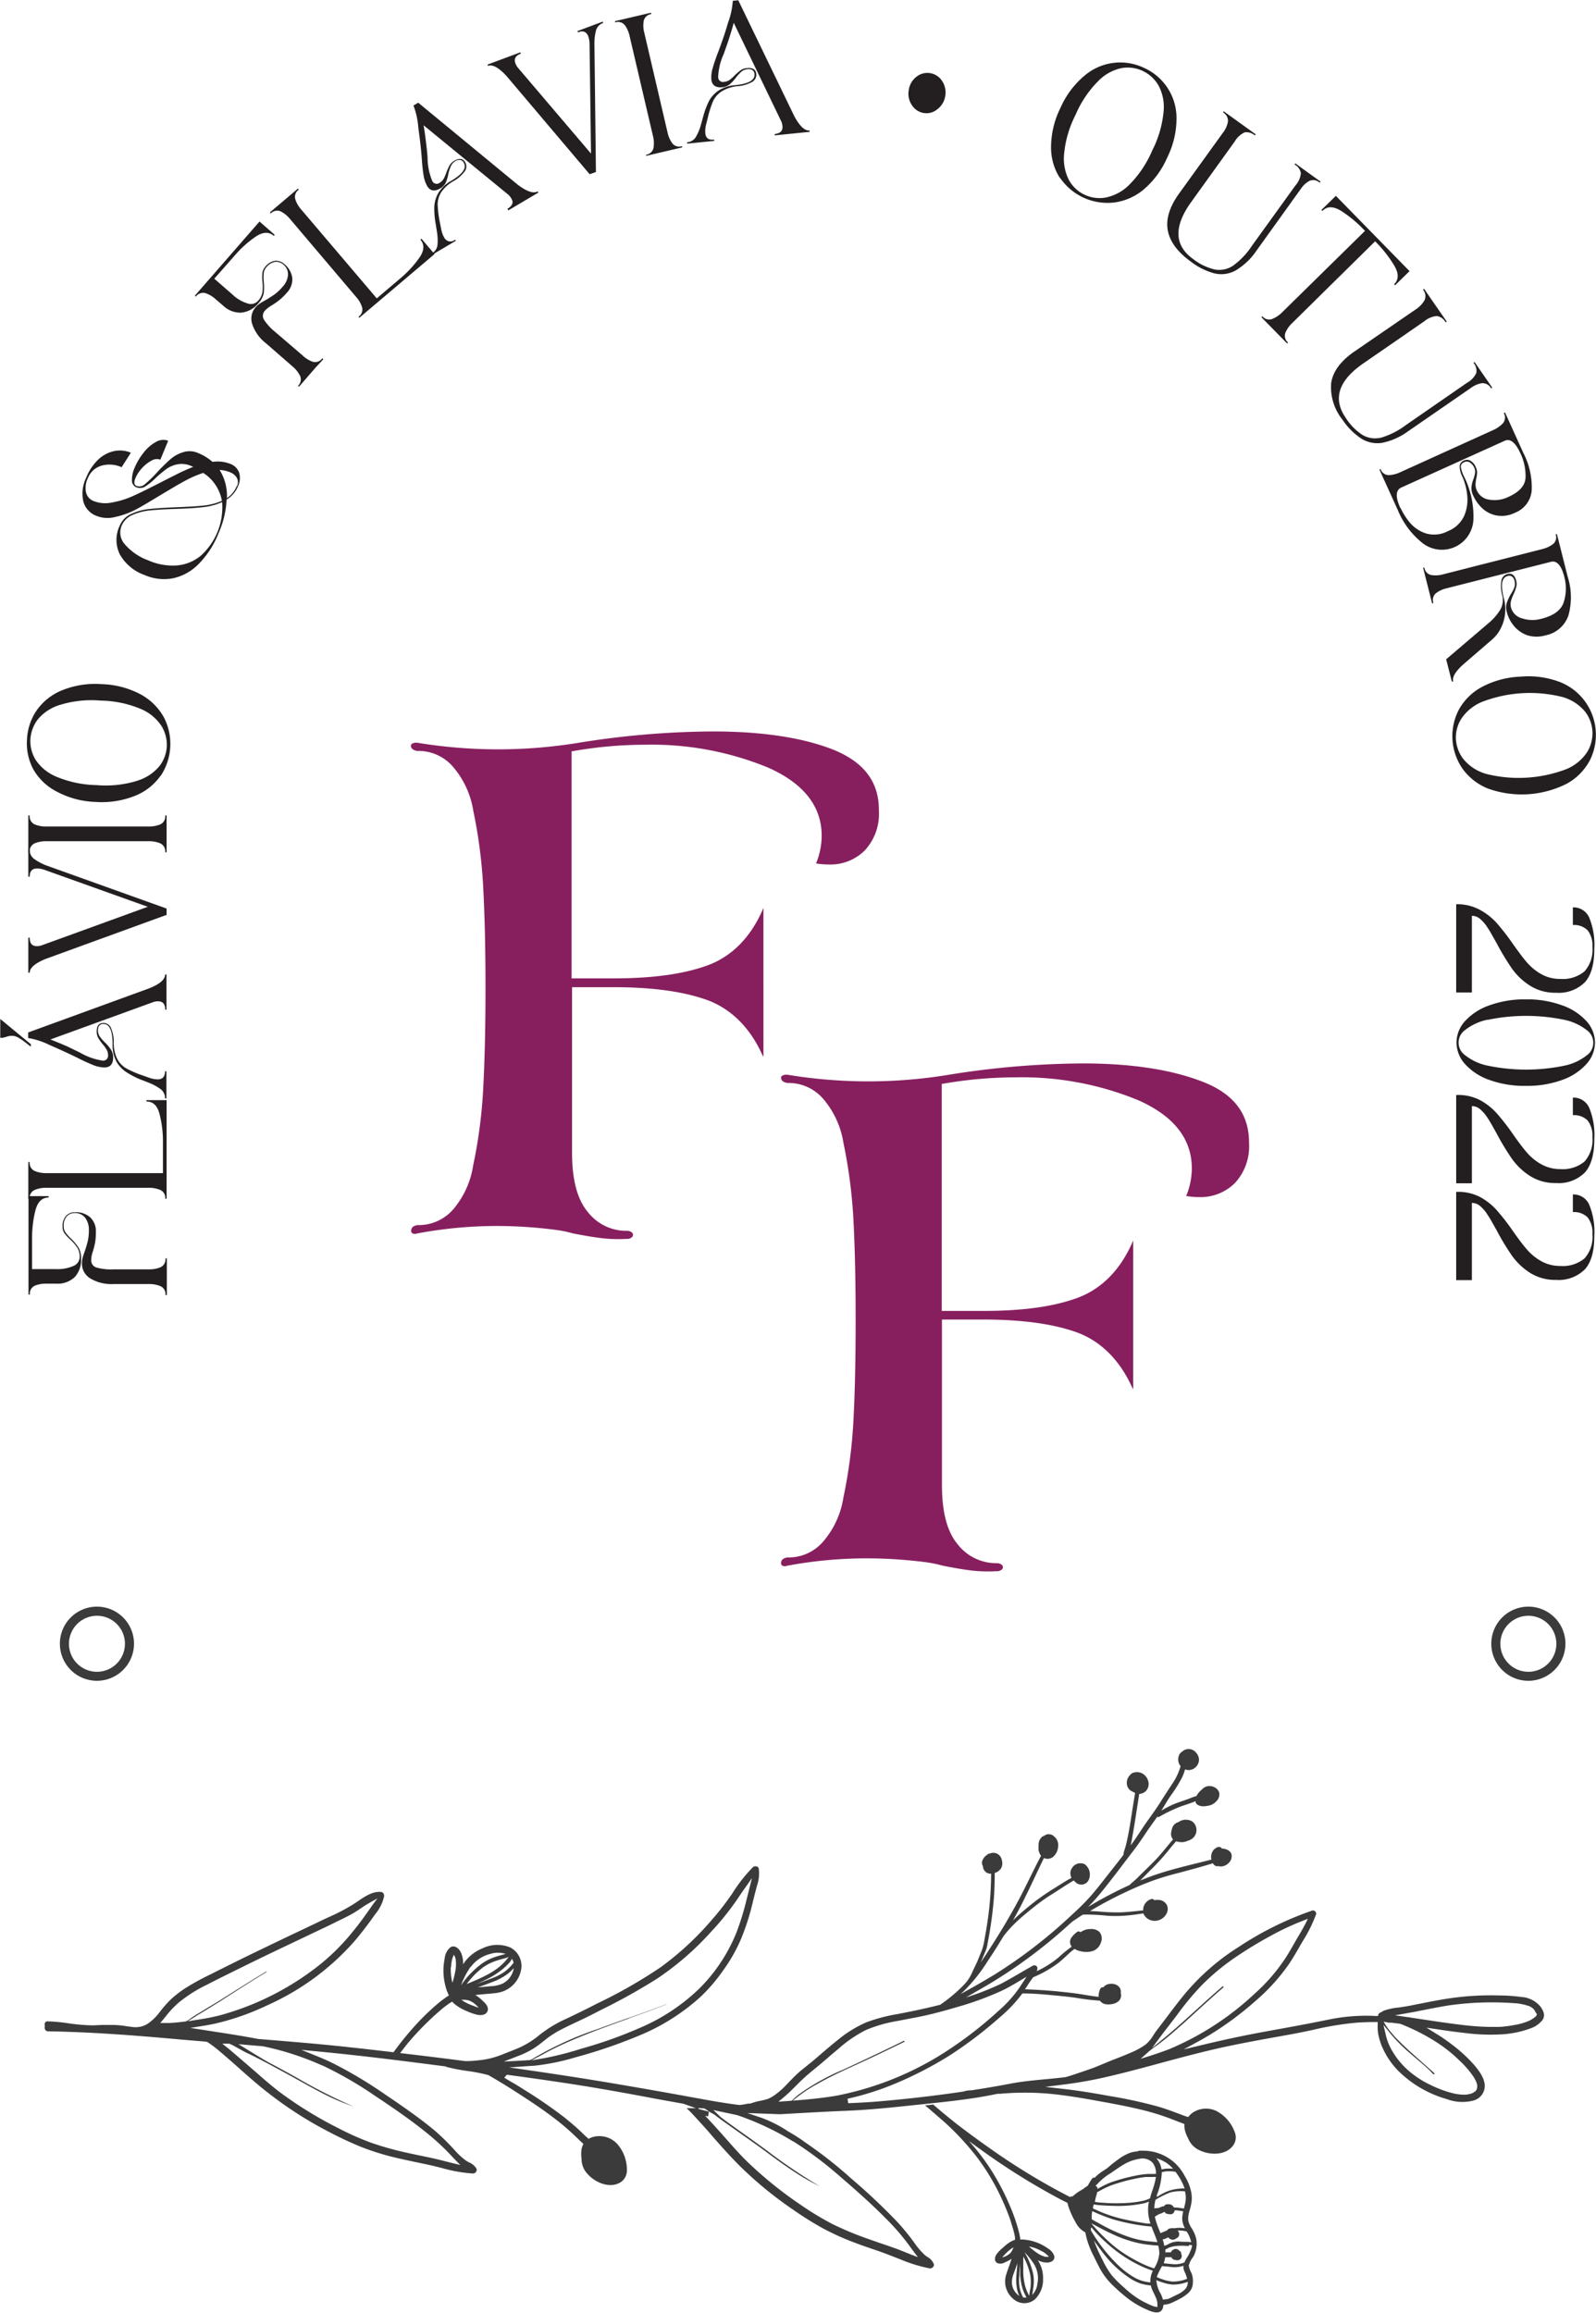 <svg xmlns="http://www.w3.org/2000/svg" viewBox="0 0 253.19 366.82"><path d="M132.46,119C127.55,117,121,116,113.07,116a137.62,137.62,0,0,0-21.35,1.81,79,79,0,0,1-25.41,0,1.47,1.47,0,0,0-.94.13.37.37,0,0,0-.18.34.65.65,0,0,0,.27.53,1.45,1.45,0,0,0,1,.28,7.22,7.22,0,0,1,5.5,2.63,14.06,14.06,0,0,1,3.12,6.85A78.72,78.72,0,0,1,76.67,141c.23,4.36.35,9.64.35,15.68s-.12,11.32-.35,15.68a78.12,78.12,0,0,1-1.61,12.48A14,14,0,0,1,72,191.67a7.24,7.24,0,0,1-5.5,2.62,1.5,1.5,0,0,0-1,.28.81.81,0,0,0-.27.65.44.44,0,0,0,.13.33.91.91,0,0,0,.56.13l.4-.09a68.83,68.83,0,0,1,12.79-1.16,73.08,73.08,0,0,1,8.75.58,18.5,18.5,0,0,1,3,.59c1.81.36,3.39.62,4.65.77a23,23,0,0,0,3.82.11,1.31,1.31,0,0,0,.88-.23.56.56,0,0,0,.21-.47c0-.05,0-.16-.21-.35a1.25,1.25,0,0,0-.83-.23,7.74,7.74,0,0,1-6.14-3c-1.67-2-2.49-5.09-2.49-9.44V156.56h6.59c6.06,0,11,.67,14.74,2s6.83,4.28,8.82,8.66l.21.4V144a3.51,3.51,0,0,0-.19.44c-2,4.44-5,7.36-8.84,8.72s-8.68,2-14.74,2H90.68v-36l.76-.13a66.27,66.27,0,0,1,10.83-.92,48.49,48.49,0,0,1,19.52,3.6c5.68,2.5,8.56,6.14,8.56,10.83a11.67,11.67,0,0,1-.89,4.39,11.82,11.82,0,0,0,2,.17,7.71,7.71,0,0,0,5.74-2.24,8.56,8.56,0,0,0,2.23-6.3C139.46,124.09,137.17,121,132.46,119Z" style="fill:#871f5f"/><path d="M191.18,171.71c-4.91-2-11.43-3.06-19.39-3.06a137.62,137.62,0,0,0-21.35,1.81,78.48,78.48,0,0,1-25.41,0,1.45,1.45,0,0,0-.94.14.34.34,0,0,0-.18.34.67.67,0,0,0,.27.53,1.5,1.5,0,0,0,1,.28,7.25,7.25,0,0,1,5.5,2.62,14.09,14.09,0,0,1,3.12,6.86,79.92,79.92,0,0,1,1.6,12.46c.23,4.37.34,9.64.34,15.68s-.11,11.32-.34,15.69a79.28,79.28,0,0,1-1.61,12.48,13.93,13.93,0,0,1-3.11,6.83,7.22,7.22,0,0,1-5.5,2.63,1.45,1.45,0,0,0-1,.28.78.78,0,0,0-.27.64.43.43,0,0,0,.13.33.84.84,0,0,0,.56.14l.39-.1a69,69,0,0,1,12.8-1.15,75.05,75.05,0,0,1,8.75.57,19.68,19.68,0,0,1,3,.59c1.81.36,3.39.63,4.65.78a23,23,0,0,0,3.82.1,1.26,1.26,0,0,0,.88-.23.55.55,0,0,0,.21-.46c0-.05,0-.17-.21-.35a1.25,1.25,0,0,0-.83-.23,7.77,7.77,0,0,1-6.14-3c-1.67-2-2.49-5.09-2.49-9.45V209.27H156c6.06,0,11,.67,14.74,2s6.82,4.29,8.82,8.67l.21.4V196.74a4,4,0,0,0-.19.43c-2,4.45-5,7.36-8.84,8.73s-8.68,2-14.74,2H149.4v-36l.75-.12a66.48,66.48,0,0,1,10.84-.92,48.49,48.49,0,0,1,19.52,3.6c5.68,2.49,8.56,6.14,8.56,10.83a11.58,11.58,0,0,1-.89,4.38,10.87,10.87,0,0,0,2,.18,7.75,7.75,0,0,0,5.74-2.24,8.59,8.59,0,0,0,2.23-6.3C198.18,176.8,195.89,173.66,191.18,171.71Z" style="fill:#871f5f"/><path d="M5.52,203.9a1.38,1.38,0,0,0-.78,1.41H4.52V189.7h3.2v.22c-1.06,0-1.76.69-2.11,2.07a17.85,17.85,0,0,0-.52,4.28v5H8.93a6.12,6.12,0,0,0,2.71-.5,1.54,1.54,0,0,0,1-1.39,2.77,2.77,0,0,0-.37-1.5,7.4,7.4,0,0,0-1.11-1.29,7.07,7.07,0,0,1-.93-1,1.83,1.83,0,0,1-.31-1.1,2.37,2.37,0,0,1,.54-1.64,1.84,1.84,0,0,1,1.46-.6,3.36,3.36,0,0,1,2.41.83,3,3,0,0,1,.88,2.32,9.66,9.66,0,0,1-.12,1.64,13,13,0,0,1-.35,1.4,4.5,4.5,0,0,0-.27,1.37,1.17,1.17,0,0,0,.8,1.2,8.47,8.47,0,0,0,2.71.3h5.64a4.56,4.56,0,0,0,1.85-.34,1.38,1.38,0,0,0,.78-1.41h.22v1.92h0v2h0v1.91h-.22a1.38,1.38,0,0,0-.78-1.41,4.56,4.56,0,0,0-1.85-.34H18a6.5,6.5,0,0,1-3.65-.88A2.74,2.74,0,0,1,13,200.27a3.09,3.09,0,0,1,.11-.8,10.38,10.38,0,0,1,.33-1c.2-.59.36-1.13.48-1.63a7.51,7.51,0,0,0,.18-1.72,3.17,3.17,0,0,0-.59-2,2,2,0,0,0-1.61-.74,1.65,1.65,0,0,0-1.32.55,2.18,2.18,0,0,0-.48,1.5,1.73,1.73,0,0,0,.28,1,6.6,6.6,0,0,0,.89,1,8.57,8.57,0,0,1,1.2,1.44,3.35,3.35,0,0,1,.39,1.74,4,4,0,0,1-1,2.92,3.92,3.92,0,0,1-2.89,1.05H7.37A4.56,4.56,0,0,0,5.52,203.9Z" style="fill:#231f20"/><path d="M26.21,190.13a1.36,1.36,0,0,0-.78-1.41,4.56,4.56,0,0,0-1.85-.35H7.34a4.56,4.56,0,0,0-1.85.35,1.36,1.36,0,0,0-.78,1.41H4.49v-5.84h.22a1.37,1.37,0,0,0,.78,1.41,4.56,4.56,0,0,0,1.85.35H25.85v-5a17.38,17.38,0,0,0-.52-4.29c-.34-1.38-1-2.07-2.1-2.07v-.22h3.2v15.62Z" style="fill:#231f20"/><path d="M3.3,164.81a3.51,3.51,0,0,0-.79-.44,2.3,2.3,0,0,0-.67-.1,1.86,1.86,0,0,0-.48.06l-.32.08a2.78,2.78,0,0,1-1,.19v-3l4.85,4V166C4.15,165.42,3.64,165,3.3,164.81Zm22.91-4.67c0-.9-.37-1.34-1.12-1.34a2.13,2.13,0,0,0-.74.11L8,164.85c.89.35,1.77.71,2.64,1.09l2.07,1a9.74,9.74,0,0,0,3.56,1.26.77.77,0,0,0,.87-.87,1.63,1.63,0,0,0-.22-.85,5.31,5.31,0,0,0-.63-.88,8,8,0,0,1-.71-1,2.08,2.08,0,0,1-.24-1c0-.91.35-1.37,1.06-1.37a1.31,1.31,0,0,1,1.28,1,5.55,5.55,0,0,1,.37,1.93,5.85,5.85,0,0,0,.53,2.75,3.78,3.78,0,0,0,1.44,1.52,16.51,16.51,0,0,0,2.68,1.15l1.07.38a4.21,4.21,0,0,0,1.23.22c.79,0,1.18-.43,1.18-1.28h.22v4.3h-.22a1.77,1.77,0,0,0-.75-1.51,8.43,8.43,0,0,0-1.88-1l-1.18-.46A12.86,12.86,0,0,1,20,170a4.82,4.82,0,0,1-1.55-1.68,5.56,5.56,0,0,1-.59-2.7c0-2.16-.48-3.23-1.45-3.23a.77.77,0,0,0-.67.28,1.25,1.25,0,0,0-.2.7,1.73,1.73,0,0,0,.28,1,6.88,6.88,0,0,0,.87,1,6.51,6.51,0,0,1,.94,1.14,2.2,2.2,0,0,1,.32,1.19c0,1.06-.47,1.59-1.4,1.59a5.23,5.23,0,0,1-1.84-.41c-.69-.28-1.52-.66-2.49-1.15q-1.72-.85-4.35-2a12.39,12.39,0,0,0-3.4-1.11v-.88l19.2-7q2.52-1,2.52-2.19h.22v5.56Z" style="fill:#231f20"/><path d="M7.23,152.08c-1.68.69-2.52,1.43-2.52,2.19H4.49v-5.56h.22c0,.9.37,1.34,1.12,1.34a2.13,2.13,0,0,0,.74-.11l16.87-6.13L7.2,138a4.07,4.07,0,0,0-1.31-.27c-.79,0-1.18.44-1.18,1.31H4.49v-4.3h.22a1.76,1.76,0,0,0,.75,1.51,8.66,8.66,0,0,0,1.88,1l19.09,6.84v1Z" style="fill:#231f20"/><path d="M26.21,135.16a1.38,1.38,0,0,0-.78-1.41,4.56,4.56,0,0,0-1.85-.34H7.34a4.56,4.56,0,0,0-1.85.34,1.38,1.38,0,0,0-.78,1.41H4.49v-5.84h.22a1.39,1.39,0,0,0,.78,1.42,4.74,4.74,0,0,0,1.85.34H23.58a4.74,4.74,0,0,0,1.85-.34,1.39,1.39,0,0,0,.78-1.42h.22v5.84Z" style="fill:#231f20"/><path d="M25.49,123a9,9,0,0,1-4,3.18,14.19,14.19,0,0,1-6.34,1A14,14,0,0,1,9,125.54,9,9,0,0,1,5.28,122a8.75,8.75,0,0,1-1-4.7,8.87,8.87,0,0,1,1.51-4.6,9,9,0,0,1,4-3.2,13.88,13.88,0,0,1,6.3-1,14,14,0,0,1,6.2,1.61,9.25,9.25,0,0,1,3.68,3.6,9.16,9.16,0,0,1-.47,9.32Zm-3.8.84a7.39,7.39,0,0,0,3.58-2.31,5.6,5.6,0,0,0,1.19-3.14,5.7,5.7,0,0,0-.86-3.28,7.3,7.3,0,0,0-3.32-2.7A17.11,17.11,0,0,0,16,111.11a17,17,0,0,0-6.42.66A7.26,7.26,0,0,0,6,114.09a5.81,5.81,0,0,0-1.18,3.19,5.71,5.71,0,0,0,.85,3.25A7.3,7.3,0,0,0,9,123.2a17.24,17.24,0,0,0,6.3,1.31A17,17,0,0,0,21.69,123.85Z" style="fill:#231f20"/><path d="M31.56,89.4a8.13,8.13,0,0,1-4.06,2.3,7.64,7.64,0,0,1-4.57-.51A7.26,7.26,0,0,1,19,87.9a5.19,5.19,0,0,1,0-4.54,3.46,3.46,0,0,1,1.79-1.84,8.93,8.93,0,0,1,2.87-.79c1.06-.12,2.47-.21,4.21-.28s3.21-.14,4.33-.26a10.1,10.1,0,0,0,3-.76A6.6,6.6,0,0,0,32.24,75a17.26,17.26,0,0,0-2.83,1.22c-1,.53-2.23,1.27-3.8,2.21s-3,1.82-4.1,2.4A13.33,13.33,0,0,1,18.23,82a4.73,4.73,0,0,1-2.93-.19,3.35,3.35,0,0,1-2.08-2.29,5.73,5.73,0,0,1,.45-3.76,8.14,8.14,0,0,1,1.91-2.87,5.31,5.31,0,0,1,2.51-1.35,4.47,4.47,0,0,1,2.67.26l-1.47,2.3a4.62,4.62,0,0,0-3.21-.24,3.31,3.31,0,0,0-2.15,2,3.44,3.44,0,0,0-.28,2.23,1.94,1.94,0,0,0,1.23,1.38,5,5,0,0,0,2.88.22,14,14,0,0,0,3.28-1c1.09-.49,2.51-1.19,4.25-2.08,1.34-.69,2.38-1.21,3.12-1.58s1.5-.68,2.25-1l-.28-.11a3.73,3.73,0,0,0-2.13-.3,4.53,4.53,0,0,0-1.75.69,18.54,18.54,0,0,0-1.77,1.46A9.86,9.86,0,0,1,23,77.18a1.6,1.6,0,0,1-1.43.07,1.14,1.14,0,0,1-.64-1.1,4.77,4.77,0,0,1,.44-2,10.07,10.07,0,0,1,1.42-2.37,6.21,6.21,0,0,1,1.95-1.69,2.23,2.23,0,0,1,1.94-.19l-1.24,3a1.64,1.64,0,0,0-1.42.16,5.52,5.52,0,0,0-1.53,1.22,5.63,5.63,0,0,0-1,1.53c-.28.67-.22,1.09.16,1.25a1.26,1.26,0,0,0,1.31-.25A19.86,19.86,0,0,0,24.84,75,29.19,29.19,0,0,1,27,72.86a5.55,5.55,0,0,1,2.07-1.15,3.37,3.37,0,0,1,2.39.15,8,8,0,0,1,2.25,1.39,5.51,5.51,0,0,1,2.83.32,2.31,2.31,0,0,1,1.4,1.4,3.07,3.07,0,0,1-.2,2.19,4.39,4.39,0,0,1-1.79,2.07,14.92,14.92,0,0,1-1.26,5.29A14.66,14.66,0,0,1,31.56,89.4ZM28,89.68a6.88,6.88,0,0,0,3.82-1.52,10.35,10.35,0,0,0,3.42-8.53,10.12,10.12,0,0,1-3,.8c-1.13.13-2.62.22-4.46.28-1.65.05-3,.13-4,.24a8.87,8.87,0,0,0-2.79.73,3.19,3.19,0,0,0-1.7,1.71,2.79,2.79,0,0,0,.51,2.93,8.93,8.93,0,0,0,3.7,2.54A9.65,9.65,0,0,0,28,89.68Zm9.59-12.57a1.48,1.48,0,0,0,0-1.3,2.11,2.11,0,0,0-1.12-.92,4.85,4.85,0,0,0-1.63-.36A7.78,7.78,0,0,1,36,79,4.13,4.13,0,0,0,37.54,77.11Z" style="fill:#231f20"/><path d="M32.59,46.49a1.4,1.4,0,0,0-1.52.55l-.16-.14L41.17,35.13l2.41,2.11-.14.17c-.8-.7-1.78-.64-2.95.17a17.14,17.14,0,0,0-3.21,2.89L34,44.2l2.89,2.52a5.88,5.88,0,0,0,2.38,1.4,1.53,1.53,0,0,0,1.65-.39,2.7,2.7,0,0,0,.71-1.38,7.28,7.28,0,0,0,0-1.7,6.47,6.47,0,0,1,0-1.39,1.86,1.86,0,0,1,.49-1,2.4,2.4,0,0,1,1.48-.89,1.89,1.89,0,0,1,1.5.51,3.4,3.4,0,0,1,1.27,2.22,3.07,3.07,0,0,1-.86,2.32,9.56,9.56,0,0,1-1.17,1.15,13,13,0,0,1-1.18.83,4.81,4.81,0,0,0-1.11.85,1.18,1.18,0,0,0-.19,1.43,8.57,8.57,0,0,0,1.84,2L48,56.37a4.49,4.49,0,0,0,1.61,1,1.38,1.38,0,0,0,1.52-.55l.17.14L50,58.37l0,0-1.31,1.51h0l-1.26,1.45-.16-.14a1.38,1.38,0,0,0,.33-1.58,4.55,4.55,0,0,0-1.16-1.47l-4.26-3.71A6.43,6.43,0,0,1,40,51.36a2.75,2.75,0,0,1,.59-2.68,3.1,3.1,0,0,1,.61-.53c.23-.15.53-.33.91-.54s1-.61,1.43-.91a7.56,7.56,0,0,0,1.26-1.18,3.18,3.18,0,0,0,.89-1.91A2,2,0,0,0,45,42a1.69,1.69,0,0,0-1.37-.46,2.19,2.19,0,0,0-1.35.82,1.74,1.74,0,0,0-.44.94,6.81,6.81,0,0,0,0,1.34,8.36,8.36,0,0,1,0,1.86A3.27,3.27,0,0,1,41,48.08a4,4,0,0,1-2.72,1.5,3.9,3.9,0,0,1-2.87-1.1l-1.17-1A4.61,4.61,0,0,0,32.59,46.49Z" style="fill:#231f20"/><path d="M56.87,50.24a1.39,1.39,0,0,0,.57-1.51,4.35,4.35,0,0,0-.94-1.63L46,34.72a4.65,4.65,0,0,0-1.46-1.19,1.38,1.38,0,0,0-1.58.32l-.14-.17,4.45-3.77.14.16a1.39,1.39,0,0,0-.57,1.51,4.46,4.46,0,0,0,.93,1.63l12,14.11,3.78-3.21a17.18,17.18,0,0,0,2.93-3.17c.83-1.15.9-2.14.21-2.94l.17-.14,2.07,2.44L57,50.4Z" style="fill:#231f20"/><path d="M80.52,33.1c.77-.46,1-1,.58-1.65a2.33,2.33,0,0,0-.47-.58l-13.43-11c.16.94.29,1.89.4,2.83s.19,1.7.23,2.27a9.73,9.73,0,0,0,.73,3.7.77.77,0,0,0,1.2.31,1.68,1.68,0,0,0,.62-.62,6,6,0,0,0,.43-1,9.82,9.82,0,0,1,.51-1.13,2.1,2.1,0,0,1,.75-.73c.79-.46,1.36-.39,1.72.23a1.29,1.29,0,0,1-.19,1.59,5.46,5.46,0,0,1-1.47,1.3A5.94,5.94,0,0,0,70,30.47a3.75,3.75,0,0,0-.57,2,17.48,17.48,0,0,0,.37,2.9l.22,1.11a3.93,3.93,0,0,0,.44,1.17A1.09,1.09,0,0,0,72.2,38l.11.19-3.7,2.19-.12-.19a1.73,1.73,0,0,0,.92-1.41,8.3,8.3,0,0,0-.11-2.12l-.2-1.25a13,13,0,0,1-.2-2.65,4.85,4.85,0,0,1,.66-2.19,5.49,5.49,0,0,1,2-1.88c1.85-1.1,2.53-2.06,2-2.9a.79.79,0,0,0-.59-.43,1.18,1.18,0,0,0-.71.18,1.72,1.72,0,0,0-.71.76,6.44,6.44,0,0,0-.42,1.25A6.45,6.45,0,0,1,70.7,29a2.2,2.2,0,0,1-.86.88c-.92.54-1.61.41-2.08-.39a5,5,0,0,1-.58-1.79c-.12-.74-.21-1.65-.28-2.73-.1-1.28-.28-2.86-.54-4.75a12.22,12.22,0,0,0-.77-3.49l.76-.44,15.78,13c1.46,1.1,2.51,1.45,3.17,1.06l.11.19-4.78,2.83Z" style="fill:#231f20"/><path d="M80.35,12.05c-1.24-1.34-2.22-1.87-2.93-1.6l-.08-.21L82.55,8.3l.08.21c-.84.31-1.13.82-.87,1.52a2.57,2.57,0,0,0,.36.66L93.76,24.36,93.53,7.11a4.05,4.05,0,0,0-.2-1.33c-.28-.73-.82-1-1.64-.64l-.08-.21,4-1.5.08.21a1.74,1.74,0,0,0-1.15,1.23A8.12,8.12,0,0,0,94.3,7l.24,20.28-1,.35Z" style="fill:#231f20"/><path d="M102.48,24.54a1.37,1.37,0,0,0,1.19-1.08,4.5,4.5,0,0,0-.08-1.88L99.89,5.76A4.46,4.46,0,0,0,99.13,4a1.38,1.38,0,0,0-1.55-.44l0-.21,5.68-1.33.06.22a1.37,1.37,0,0,0-1.2,1.08,4.31,4.31,0,0,0,.09,1.87l3.69,15.82a4.39,4.39,0,0,0,.76,1.72,1.37,1.37,0,0,0,1.55.44l0,.21-5.68,1.33Z" style="fill:#231f20"/><path d="M122.91,21.25c.89-.09,1.29-.51,1.22-1.25a2.6,2.6,0,0,0-.18-.73L116.4,3.62c-.25.93-.53,1.84-.82,2.74S115,8,114.83,8.52a9.72,9.72,0,0,0-.9,3.67.77.77,0,0,0,1,.78,1.63,1.63,0,0,0,.82-.3,6,6,0,0,0,.81-.72,9.46,9.46,0,0,1,.94-.81,2,2,0,0,1,1-.34c.91-.09,1.4.21,1.47.92a1.31,1.31,0,0,1-.84,1.37,5.55,5.55,0,0,1-1.88.56,5.87,5.87,0,0,0-2.69.8A3.77,3.77,0,0,0,113.14,16a16.5,16.5,0,0,0-.88,2.78l-.28,1.1a4.39,4.39,0,0,0-.09,1.25c.08.78.54,1.13,1.4,1l0,.22-4.28.43,0-.22a1.74,1.74,0,0,0,1.42-.9,8.15,8.15,0,0,0,.8-2l.34-1.22a12.39,12.39,0,0,1,.94-2.49A4.77,4.77,0,0,1,114,14.36a5.48,5.48,0,0,1,2.62-.85c2.15-.22,3.17-.8,3.07-1.77a.78.78,0,0,0-.35-.64,1.18,1.18,0,0,0-.71-.13,1.79,1.79,0,0,0-1,.38,7.25,7.25,0,0,0-.91,1,7,7,0,0,1-1,1.06,2.25,2.25,0,0,1-1.15.43c-1,.1-1.63-.31-1.72-1.23a5,5,0,0,1,.23-1.87c.2-.72.5-1.58.89-2.59.45-1.21,1-2.71,1.52-4.53a12.3,12.3,0,0,0,.76-3.49l.87-.09L126,18.41q1.29,2.4,2.43,2.28l0,.22-5.53.56Z" style="fill:#231f20"/><path d="M144.64,16.64a3.21,3.21,0,0,1-.47-2.37,3.2,3.2,0,0,1,1.22-2.1,2.77,2.77,0,0,1,4.07.68,3.26,3.26,0,0,1,.49,2.39,3.22,3.22,0,0,1-1.24,2.08,2.7,2.7,0,0,1-2.18.6A2.76,2.76,0,0,1,144.64,16.64Z" style="fill:#231f20"/><path d="M168.16,28.25a8.92,8.92,0,0,1-1.42-4.93,14.13,14.13,0,0,1,1.5-6.23A14,14,0,0,1,172.05,12a8.72,8.72,0,0,1,9.45-1.23,8.7,8.7,0,0,1,5.14,8.06A13.84,13.84,0,0,1,185.16,25a13.79,13.79,0,0,1-3.82,5.13,9.07,9.07,0,0,1-4.73,2,9.12,9.12,0,0,1-8.45-3.94Zm.65-3.83a7.48,7.48,0,0,0,.79,4.18,5.54,5.54,0,0,0,5.84,2.72,7.29,7.29,0,0,0,3.74-2.05,17.29,17.29,0,0,0,3.6-5.38,17.06,17.06,0,0,0,1.81-6.18,7.19,7.19,0,0,0-.82-4.18,5.71,5.71,0,0,0-2.51-2.29,5.59,5.59,0,0,0-3.33-.44,7.24,7.24,0,0,0-3.71,2.06,16.94,16.94,0,0,0-3.59,5.35A17,17,0,0,0,168.81,24.42Z" style="fill:#231f20"/><path d="M194,21.06a3.93,3.93,0,0,0,.8-1.77,1.54,1.54,0,0,0-.79-1.47l.12-.17,5.07,3.65-.13.18a2,2,0,0,0-1.61-.49,3.54,3.54,0,0,0-1.57,1.43L189,32q-4.22,5.83.25,9.06a8.91,8.91,0,0,0,3.46,1.68,3.93,3.93,0,0,0,2.91-.61,12.06,12.06,0,0,0,3-3.17l6.89-9.55a3.43,3.43,0,0,0,.86-1.94,1.9,1.9,0,0,0-1-1.37l.12-.18,4,2.88-.13.18a1.51,1.51,0,0,0-1.64-.29A4,4,0,0,0,206.33,30l-7,9.75a10.56,10.56,0,0,1-3.3,3.14,4.7,4.7,0,0,1-3.31.48,10.51,10.51,0,0,1-3.8-1.88c-2.09-1.5-3.3-3.13-3.65-4.89s.22-3.68,1.69-5.78Z" style="fill:#231f20"/><path d="M201.76,50.61a4.67,4.67,0,0,0,1.56-1l13.23-13-.16-.15a19.4,19.4,0,0,0-3.61-3c-1.24-.77-2.24-.79-3,0l-.15-.16,2.29-2.24L223.61,43l-2.29,2.24-.16-.16c.76-.74.76-1.74,0-3a19.81,19.81,0,0,0-2.87-3.67l-.14-.14L205,51.23a4.52,4.52,0,0,0-1.08,1.54,1.37,1.37,0,0,0,.42,1.55l-.15.15-4.08-4.16.15-.16A1.37,1.37,0,0,0,201.76,50.61Z" style="fill:#231f20"/><path d="M224.69,49A4.19,4.19,0,0,0,226,47.59a1.55,1.55,0,0,0-.26-1.65l.18-.13L229.51,51l-.18.12a1.93,1.93,0,0,0-1.36-1,3.52,3.52,0,0,0-2,.82l-9.69,6.69q-5.92,4.09-2.8,8.62a8.83,8.83,0,0,0,2.7,2.75,4,4,0,0,0,2.95.4,12.44,12.44,0,0,0,3.92-2l9.69-6.7a3.46,3.46,0,0,0,1.46-1.54,1.91,1.91,0,0,0-.45-1.62l.18-.12,2.8,4.06-.18.12a1.54,1.54,0,0,0-1.45-.83,4.08,4.08,0,0,0-1.78.77l-9.9,6.83a10.6,10.6,0,0,1-4.16,1.86,4.78,4.78,0,0,1-3.28-.66,10.6,10.6,0,0,1-3-3,8.24,8.24,0,0,1-1.8-5.84q.4-2.65,3.52-4.87Z" style="fill:#231f20"/><path d="M219,74.35a1.38,1.38,0,0,0,1.3,1,4.67,4.67,0,0,0,1.82-.45l14.77-6.7a4.69,4.69,0,0,0,1.54-1.08,1.39,1.39,0,0,0,.13-1.61l.2-.09,2.88,6.36a11.88,11.88,0,0,1,1.35,6,4.16,4.16,0,0,1-2.66,3.54,4.71,4.71,0,0,1-2.79.45,4.5,4.5,0,0,1-2.29-1.07,6.11,6.11,0,0,1-1.52-2.07,2.6,2.6,0,0,1-.3-1.35,4.81,4.81,0,0,1,.32-1.3,5.23,5.23,0,0,0,.26-1,1.49,1.49,0,0,0-.14-.81,1.86,1.86,0,0,0-.67-.81.88.88,0,0,0-.9-.07.77.77,0,0,0-.55.79,5.33,5.33,0,0,0,.49,1.46,14.19,14.19,0,0,1,1.5,6.92,5,5,0,0,1-8,3.72,12.9,12.9,0,0,1-4-5.31l-2.89-6.36Zm3.19,6.22a10.49,10.49,0,0,0,1.46,2.3,5.58,5.58,0,0,0,2.51,1.71,4.68,4.68,0,0,0,3.55-.35,4.76,4.76,0,0,0,2.6-2.5,6.48,6.48,0,0,0,.44-3.26,9.68,9.68,0,0,0-.73-2.81,3.77,3.77,0,0,1-.46-1.75,1.05,1.05,0,0,1,.66-.87,1.13,1.13,0,0,1,1,0,2.08,2.08,0,0,1,.92,1.1,1.89,1.89,0,0,1,.19.78,5.56,5.56,0,0,1-.12.91,5.08,5.08,0,0,0-.13,1,2.21,2.21,0,0,0,.23,1,2.48,2.48,0,0,0,2,1.42,5,5,0,0,0,3-.45c1.75-.79,2.65-1.82,2.7-3.06a8.22,8.22,0,0,0-.8-3.82c-.8-1.76-1.65-2.44-2.54-2L222.3,77.32C221.4,77.73,221.35,78.81,222.15,80.57Z" style="fill:#231f20"/><path d="M237.94,96.8a3.08,3.08,0,0,0,.34-2.51,5.33,5.33,0,0,1-.12-2,1.31,1.31,0,0,1,1-1.26c.68-.17,1.14.18,1.37,1.07a1.91,1.91,0,0,1,0,1,6.25,6.25,0,0,1-.4,1.09,6.78,6.78,0,0,0-.43,1.14,2.12,2.12,0,0,0,0,1,2.43,2.43,0,0,0,1.74,1.73,5.33,5.33,0,0,0,3.1.07c2-.51,3.16-1.4,3.55-2.69a7.14,7.14,0,0,0,.09-3.89c-.47-1.87-1.19-2.69-2.15-2.45l-16.51,4.19a4.51,4.51,0,0,0-1.71.78,1.39,1.39,0,0,0-.41,1.56l-.21.06-1.43-5.66.21,0a1.36,1.36,0,0,0,1.1,1.17,4.4,4.4,0,0,0,1.88-.12l15.71-4a4.59,4.59,0,0,0,1.71-.79,1.37,1.37,0,0,0,.41-1.56l.22,0,1.71,6.77a10.73,10.73,0,0,1,.1,6.12,4.8,4.8,0,0,1-3.63,3.14,5,5,0,0,1-2.85,0,4.8,4.8,0,0,1-2.13-1.46,5.51,5.51,0,0,1-1.17-2.28,2.47,2.47,0,0,1,0-1.4,8.73,8.73,0,0,1,.65-1.4,4.85,4.85,0,0,0,.58-1.13,1.75,1.75,0,0,0,0-1,1.11,1.11,0,0,0-.37-.63.76.76,0,0,0-.72-.11c-.94.23-1.14,1.4-.61,3.49a6.71,6.71,0,0,1-.68,5.18,5.71,5.71,0,0,1-1.11,1.35l-4.5,3.88c-1.34,1.17-1.92,2.11-1.74,2.84l-.21,0-.9-3.53,6.74-5.75A8.78,8.78,0,0,0,237.94,96.8Z" style="fill:#231f20"/><path d="M231.41,112.59a9,9,0,0,1,3.64-3.62,14.18,14.18,0,0,1,6.2-1.66,14,14,0,0,1,6.31.89,9,9,0,0,1,4.62,12.45,9.13,9.13,0,0,1-3.63,3.64,15.84,15.84,0,0,1-12.49.77,9.15,9.15,0,0,1-4.06-3.17,9.08,9.08,0,0,1-.59-9.3Zm3.68-1.27a7.33,7.33,0,0,0-3.29,2.7,5.59,5.59,0,0,0-.83,3.26,5.7,5.7,0,0,0,1.23,3.16,7.2,7.2,0,0,0,3.59,2.3,21.21,21.21,0,0,0,12.74-.78,7.28,7.28,0,0,0,3.28-2.72,5.75,5.75,0,0,0,.81-3.3,5.63,5.63,0,0,0-1.21-3.14,7.23,7.23,0,0,0-3.58-2.27,21.14,21.14,0,0,0-12.74.79Z" style="fill:#231f20"/><path d="M234.73,144.27a10.05,10.05,0,0,1,2.68,2.08,36.91,36.91,0,0,1,2.55,3.28c.88,1.25,1.63,2.26,2.27,3a8.73,8.73,0,0,0,2.29,1.87,6.1,6.1,0,0,0,3,.75,5.43,5.43,0,0,0,3.84-1.19,5.16,5.16,0,0,0,1.26-3.88,3.91,3.91,0,0,0-.75-2.63,3,3,0,0,0-2.35-.85V143.9a2.72,2.72,0,0,1,2.58,1.59,11.28,11.28,0,0,1,.82,5c0,2.43-.5,4.19-1.51,5.3a5.89,5.89,0,0,1-4.57,1.65,7.35,7.35,0,0,1-4.16-1.15,10.17,10.17,0,0,1-2.85-2.72,40.21,40.21,0,0,1-2.41-4c-.57-1-1-1.82-1.39-2.38a5.89,5.89,0,0,0-1.16-1.4,2,2,0,0,0-1.37-.55V157.4h-2.49v-14A7.62,7.62,0,0,1,234.73,144.27Z" style="fill:#231f20"/><path d="M232.41,161.94a9.45,9.45,0,0,1,3.87-2.5,16.35,16.35,0,0,1,5.79-.95,16.16,16.16,0,0,1,5.75.95,9.37,9.37,0,0,1,3.85,2.5,5.1,5.1,0,0,1,1.36,3.4,5.16,5.16,0,0,1-1.36,3.41,9.3,9.3,0,0,1-3.85,2.52,16.16,16.16,0,0,1-5.75.94,16.35,16.35,0,0,1-5.79-.94,9.38,9.38,0,0,1-3.87-2.52,5.15,5.15,0,0,1-1.35-3.41A5.09,5.09,0,0,1,232.41,161.94Zm3.55-.22a8.55,8.55,0,0,0-3.49,1.6,2.45,2.45,0,0,0,0,4.06A8.42,8.42,0,0,0,236,169a29.85,29.85,0,0,0,12.2,0,8.43,8.43,0,0,0,3.48-1.6,2.45,2.45,0,0,0,0-4.06,8.56,8.56,0,0,0-3.48-1.6,29.85,29.85,0,0,0-12.2,0Z" style="fill:#231f20"/><path d="M234.73,174.44a9.86,9.86,0,0,1,2.68,2.08,36.56,36.56,0,0,1,2.55,3.27c.88,1.26,1.63,2.26,2.27,3a8.5,8.5,0,0,0,2.29,1.86,6.11,6.11,0,0,0,3,.76,5.43,5.43,0,0,0,3.84-1.19,5.16,5.16,0,0,0,1.26-3.88,3.9,3.9,0,0,0-.75-2.63,3,3,0,0,0-2.35-.85v-2.79a2.72,2.72,0,0,1,2.58,1.59,11.23,11.23,0,0,1,.82,5q0,3.64-1.51,5.3a5.85,5.85,0,0,1-4.57,1.66,7.35,7.35,0,0,1-4.16-1.15,10.34,10.34,0,0,1-2.85-2.73,39.11,39.11,0,0,1-2.41-4c-.57-1-1-1.81-1.39-2.38a6,6,0,0,0-1.16-1.39,2,2,0,0,0-1.37-.55v12.24h-2.49v-14A7.51,7.51,0,0,1,234.73,174.44Z" style="fill:#231f20"/><path d="M234.73,189.8a9.88,9.88,0,0,1,2.68,2.09,36.56,36.56,0,0,1,2.55,3.27c.88,1.26,1.63,2.26,2.27,3a8.5,8.5,0,0,0,2.29,1.86,6.1,6.1,0,0,0,3,.75,5.39,5.39,0,0,0,3.84-1.19,5.12,5.12,0,0,0,1.26-3.87,3.88,3.88,0,0,0-.75-2.63,3,3,0,0,0-2.35-.85v-2.8a2.72,2.72,0,0,1,2.58,1.59,11.28,11.28,0,0,1,.82,5q0,3.65-1.51,5.3a5.89,5.89,0,0,1-4.57,1.66,7.43,7.43,0,0,1-4.16-1.15,10.34,10.34,0,0,1-2.85-2.73,39.11,39.11,0,0,1-2.41-4c-.57-1-1-1.82-1.39-2.38a6.09,6.09,0,0,0-1.16-1.4,2.06,2.06,0,0,0-1.37-.55v12.25h-2.49v-14A7.62,7.62,0,0,1,234.73,189.8Z" style="fill:#231f20"/><path d="M244.42,318.28a4.25,4.25,0,0,0-3-1.57,28.63,28.63,0,0,0-3.7-.25,45.09,45.09,0,0,0-5.85.22c-2.15.22-4.23.61-6.54,1.08l-.43.08c-.87.18-1.77.36-2.66.48l-.42.06a9.4,9.4,0,0,0-2.3.5,1,1,0,0,0-.28.17l-.15.08a.61.61,0,0,0-.42.34l-.09.25h-.26a29.17,29.17,0,0,0-7.59.58c-2.88.59-5.81,1.13-8.64,1.64l-1.75.32c-3.1.57-6.34,1.26-9.9,2.12l-2.64.63,2.38-1.3c.8-.44,1.56-.88,2.27-1.33a51.25,51.25,0,0,0,6.67-5,31.23,31.23,0,0,0,5.3-5.81c.59-.86,1.12-1.78,1.64-2.67.21-.37.42-.74.64-1.1a22.52,22.52,0,0,0,2.08-4.2.47.47,0,0,0-.13-.46.48.48,0,0,0-.48-.14,51.41,51.41,0,0,0-11.65,5.76,36.24,36.24,0,0,0-9,8c-1,1.24-1.93,2.5-2.89,3.76l-1.2,1.57c-.16.21-.31.45-.46.68a5.82,5.82,0,0,1-1.21,1.46,11.76,11.76,0,0,1-2.48,1.35c-.74.33-1.5.62-2.26.92l-.37.14c-.47.18-.94.38-1.41.58l-1.66.68c-.78.29-1.58.56-2.37.82l-.82.28c-.44.15-.88.28-1.32.41-1.11.14-2.17.24-3.23.34-1.79.17-3.65.34-5.46.68-2,.39-4.08.74-6.3,1.08a3.79,3.79,0,0,0-1.24.19c-4.29.64-8.73,1.16-13.28,1.55-1.82.16-3.63.24-5,.3l-.1-.71a44.13,44.13,0,0,0,7.32-2.3,59.9,59.9,0,0,0,8.9-4.58,65.46,65.46,0,0,0,7.89-6,22.32,22.32,0,0,0,3.62-3.82c1.54,0,3.08.12,4.61.27,1.29.12,2.58.24,3.87.42a34.93,34.93,0,0,0,3.82.46,1.44,1.44,0,0,0,.8.54,3,3,0,0,0,1.15,0,2.17,2.17,0,0,0,1-.45,1.24,1.24,0,0,0,.37-1.23l0-.21c.07-1.3-1.69-1.68-2.55-1a1.81,1.81,0,0,0-.24.24.42.42,0,0,0-.45.19,2.72,2.72,0,0,0-.28,1.31c-1.07-.11-2.12-.31-3.18-.47s-2.34-.29-3.51-.41c-1.66-.16-3.33-.25-5-.32.11-.17.23-.33.34-.51.28-.43.56-.86.84-1.22l.14-.18,0,0a18.36,18.36,0,0,0,3.93-2.23c.92-.7,1.69-1.59,2.62-2.26a3.27,3.27,0,0,0,1.05.39,3.5,3.5,0,0,0,1.9-.08,2.1,2.1,0,0,0,1.24-1.36,1.63,1.63,0,0,0-.26-1.66,2,2,0,0,0-1.48-.44,2.64,2.64,0,0,0-1.51.51.41.41,0,0,0-.6,0,3.8,3.8,0,0,0-.88.91,1.17,1.17,0,0,0,.09,1.37h0a21.85,21.85,0,0,0-2.17,1.78,15.94,15.94,0,0,1-3,1.93c-.12.07-.25.12-.38.18a1.23,1.23,0,0,0,.1-.46.43.43,0,0,0-.23-.4.51.51,0,0,0-.51,0l-1.52.87c-1.14.67-2.33,1.36-3.53,2a42,42,0,0,1-5.54,2.16h0l3.28-1.89a79.22,79.22,0,0,0,12.72-9.36l.77-.7c.59-.41,1.19-.82,1.8-1.2a.16.16,0,0,0,.1,0,33.28,33.28,0,0,1,3.73.19,20.74,20.74,0,0,0,3.86-.11c.63-.07,1.25-.17,1.88-.26a1.93,1.93,0,0,0,1.78,1.18,2.13,2.13,0,0,0,1.95-1.25,1.52,1.52,0,0,0,0-1.27,1.58,1.58,0,0,0-1-.76,3,3,0,0,0-1,0,.4.4,0,0,0-.44-.18,1.84,1.84,0,0,0-1.06.8,1.69,1.69,0,0,0-.25,1c-1.17.12-2.34.26-3.52.31a30.44,30.44,0,0,1-3.7-.15l-1.21-.06c1.67-1,3.41-1.93,5.18-2.78,1.45-.69,2.91-1.34,4.41-1.9s3-1,4.49-1.37c1.75-.47,3.51-.94,5.25-1.47a.35.35,0,0,0,.13-.08,1,1,0,0,0,.53.48.74.74,0,0,0,.36,0,1.58,1.58,0,0,0,.81,0,1.92,1.92,0,0,0,.95-.63,1.42,1.42,0,0,0,.35-1c0-.75-.78-1.1-1.45-1.15h-.12a.35.35,0,0,0-.24-.23.94.94,0,0,0-.41,0,.46.46,0,0,0-.19.08l-.12.08,0,0s0,0,0,0a1,1,0,0,1-.17.12l-.1.09a1.58,1.58,0,0,0-.22.29,1.81,1.81,0,0,0-.19,1.31,0,0,0,0,0,0,0h0c-3.13.82-6.32,1.49-9.37,2.58-.65.24-1.3.49-1.94.75l.11-.11c.5-.49,1-1,1.48-1.49a37.69,37.69,0,0,0,2.76-3c.44-.54.88-1.09,1.35-1.62l.25.05a2.24,2.24,0,0,0,.44.07,3.4,3.4,0,0,0,.45,0,3.06,3.06,0,0,0,.73-.21,2.26,2.26,0,0,0,.81-.43,1.73,1.73,0,0,0-.06-2.6,2,2,0,0,0-2.25.08,1.39,1.39,0,0,0-1,1,3.64,3.64,0,0,0-.17.86,1.37,1.37,0,0,0,.25.79l.07.09c-.83.94-1.58,1.94-2.43,2.87s-2,2-3,3c-.27.28-.57.55-.87.82a3.55,3.55,0,0,0-.57.53c-1.79.81-3.54,1.71-5.25,2.68l-1.35.8c.67-.68,1.32-1.39,1.93-2.13,1.68-2.06,3.27-4.19,4.88-6.3.79-1,1.55-2.08,2.26-3.16.61-.92,1.27-1.81,1.9-2.71a.32.32,0,0,0,.33,0,23.71,23.71,0,0,1,3.37-1.62c.59-.21,1.19-.39,1.77-.61l.62-.24,0,.18c.08.32.41.47.69.56a2.06,2.06,0,0,0,.78.06,4.7,4.7,0,0,0,.75-.13,2.2,2.2,0,0,0,.83-.43l.31-.31a1.13,1.13,0,0,0,.27-.41,1.49,1.49,0,0,0,.12-.81,1.37,1.37,0,0,0-.55-.79,1.75,1.75,0,0,0-1.55-.23,1.89,1.89,0,0,0-.7.5,3.14,3.14,0,0,0-.83,1,7,7,0,0,0-.91.31c-.58.24-1.17.42-1.75.63a13.36,13.36,0,0,0-1.83.77c-.37.19-.72.39-1.08.59.54-.83,1-1.68,1.59-2.5a23,23,0,0,0,1.71-2.76,8.05,8.05,0,0,0,.47-1.27l.19.06a1.57,1.57,0,0,0,1.42-.35,1.66,1.66,0,0,0,.6-1.23,1.74,1.74,0,0,0-.47-1.14,1.5,1.5,0,0,0-2.19-.17h0a1.25,1.25,0,0,0-.47.5,1.75,1.75,0,0,0,0,1.5,1.57,1.57,0,0,0,.2.3l0,.05a9.61,9.61,0,0,1-1.37,2.85c-.61.94-1.23,1.87-1.82,2.82s-1.41,2.08-2.14,3.1-1.41,2.14-2.16,3.19l-.42.58c.12-.52.2-1,.3-1.56.27-1.5.5-3,.73-4.51l.33-2.11a1.55,1.55,0,0,0,1-.4,1.6,1.6,0,0,0,.44-1.57,2,2,0,0,0-1-1.29,1.75,1.75,0,0,0-.87-.18,2.42,2.42,0,0,0-.47.07,1,1,0,0,0-.28.13l-.12.09c-.06,0-.09.11-.14.16l0,0-.09.09a1.56,1.56,0,0,0-.16.2,1.92,1.92,0,0,0-.21.46,1.76,1.76,0,0,0,0,1,1.5,1.5,0,0,0,.63.79l.05,0a2.7,2.7,0,0,0,.5.27l.07,0c-.22,1.32-.43,2.64-.64,4s-.47,2.89-.82,4.3c-.09.37-.22.72-.32,1.07a2,2,0,0,0-.07.41.15.15,0,0,0,0,.07c-1.05,1.37-2.13,2.72-3.19,4.08-.79,1-1.58,2-2.46,2.95s-1.73,1.75-2.64,2.58a78.41,78.41,0,0,1-12.31,9.47q-2.6,1.56-5.24,3c.17-.15.35-.31.52-.48a25.7,25.7,0,0,0,3.67-4.58q1.35-2,2.63-4.14a20.78,20.78,0,0,1,1.51-1.73,28.72,28.72,0,0,1,2.17-1.95c.77-.64,1.55-1.27,2.35-1.85s1.62-1.09,2.44-1.61,1.75-1.15,2.66-1.67l.17.17.3.27a1.49,1.49,0,0,0,.58.2,1.34,1.34,0,0,0,1.09-.38,1.67,1.67,0,0,0,.4-1,2,2,0,0,0-.8-1.84,1.56,1.56,0,0,0-2,.58,1.4,1.4,0,0,0-.25,1.1,2.85,2.85,0,0,0,.14.5c-.8.4-1.54.9-2.3,1.37s-1.73,1.09-2.56,1.68-1.59,1.2-2.36,1.84-1.4,1.2-2.06,1.84c.71-1.25,1.39-2.51,2-3.8,1-2,1.92-4.07,2.92-6.09a1.39,1.39,0,0,0,1.51-.24,2.35,2.35,0,0,0,.74-1.55,1.76,1.76,0,0,0-.63-1.63,1.52,1.52,0,0,0-.46-.3,2.14,2.14,0,0,0-.56-.06,1.54,1.54,0,0,0-.5.2l-.17.11a.37.37,0,0,0-.28.16,2.8,2.8,0,0,0-.29.37,1.21,1.21,0,0,0-.16.41,3.26,3.26,0,0,0-.06.7v.12a1.81,1.81,0,0,0,0,.4c0,.07,0,.14.05.21a2.06,2.06,0,0,0,.35.75l0,0c-.94,1.76-1.8,3.56-2.69,5.34s-1.88,3.55-2.9,5.28-2.08,3.4-3.17,5.08l-.81,1.22q.3-.67.57-1.35c.11-.27.23-.53.33-.81a6.28,6.28,0,0,0,.19-.86,64.14,64.14,0,0,0,1-7.18c.09-1.34.14-2.68.13-4v0a1.83,1.83,0,0,0,1-.73,1.65,1.65,0,0,0,.14-1.27,1.38,1.38,0,0,0-1.95-1.07.38.38,0,0,0-.3.1l-.07.08a1.78,1.78,0,0,0-.68.71l-.07.18s0,.07,0,0a.67.67,0,0,0-.06.12,1,1,0,0,0,0,.48.89.89,0,0,0,.14.35.63.63,0,0,0,0,.19,1.32,1.32,0,0,0,.52.77,1.2,1.2,0,0,0,.76.2,52.51,52.51,0,0,1-.47,6.87c-.16,1.2-.36,2.38-.58,3.56a8.73,8.73,0,0,1-.4,1.66c-.21.54-.43,1.08-.65,1.62s-.56,1.19-.84,1.79a6.55,6.55,0,0,1-1.31,2.06,24.72,24.72,0,0,1-3.83,3.23c-2.37.6-4.68,1.08-6.74,1.47a27,27,0,0,0-4.94,1.3,18.77,18.77,0,0,0-4.56,2.81c-.9.71-1.77,1.46-2.63,2.19-.57.49-1.14,1-1.72,1.46l-.73.59c-.44.35-.91.72-1.33,1.11s-.81.79-1.2,1.19l-.53.55a12.18,12.18,0,0,1-2,1.74,6.11,6.11,0,0,1-.65.38l-.32.15c-.26.07-.5.14-.74.19a4.13,4.13,0,0,1-.44.1,8.93,8.93,0,0,0-1.58.44l-.11,0-.1,0h-.11c-.44.09-.89.17-1.39.23-2.46-.3-4.85-.74-7.15-1.16l-1.85-.34q-5.22-.94-10.45-1.83c-4.35-.74-8.85-1.44-13.75-2.15l-3.34-.49,3.37-.23c.45,0,.9-.07,1.34-.12a36.66,36.66,0,0,0,5.85-1.26A81.18,81.18,0,0,0,102,322.57a33.26,33.26,0,0,0,9.25-6,27.18,27.18,0,0,0,3.55-4.19,25.42,25.42,0,0,0,2.66-4.65,36.74,36.74,0,0,0,1.92-5.89l.21-.85c.16-.63.32-1.27.49-1.9a6,6,0,0,0,.29-2.75.43.43,0,0,0-.31-.33.65.65,0,0,0-.63.12,24.34,24.34,0,0,0-3.21,4.08,42.66,42.66,0,0,1-3.25,4.21,47.52,47.52,0,0,1-8.14,7.55,77.57,77.57,0,0,1-9.74,5.6l-.41.2c-1.67.86-3.24,1.63-4.79,2.36a20,20,0,0,0-4.36,2.64,13.55,13.55,0,0,1-2.63,1.72c-.62.32-1.28.57-1.91.82l-1,.39a13.6,13.6,0,0,1-3.15.93,23.18,23.18,0,0,1-2.47.24l-.6,0c-3.36-.44-6.81-.86-10.29-1.27.45-.6.91-1.19,1.39-1.77A44.72,44.72,0,0,1,68,320.51q.83-.81,1.71-1.56a14.15,14.15,0,0,1,1.69-1.31l.34-.2a3,3,0,0,0,.55.52,7.61,7.61,0,0,0,1.79,1,8.89,8.89,0,0,0,1.67.57c.67.14,1.57,0,1.65-.85,0-.6-.43-1-.83-1.37a6.34,6.34,0,0,0-1.16-.92l.91-.09c.79-.08,1.59-.12,2.38-.23a4.51,4.51,0,0,0,4-3.9,3.28,3.28,0,0,0-1.78-3.33,5.37,5.37,0,0,0-4.4.16,6.53,6.53,0,0,0-3.06,2.53,4,4,0,0,0-.36-1.92c-.31-.62-1-1.21-1.67-.77a2.67,2.67,0,0,0-.89,1.79,9.51,9.51,0,0,0,.18,4.53,6,6,0,0,0,.49,1.28h0a1,1,0,0,1-.25.18,17.47,17.47,0,0,0-1.81,1.4,36.35,36.35,0,0,0-3.32,3.25,49.1,49.1,0,0,0-3.4,4.2c-2.28-.27-4.55-.53-6.86-.78-4.59-.51-9.27-.89-13.8-1.26l-.83-.07c-2.29-.44-4.59-.8-6.81-1.14l-3.93-.61,2.22-.36c.55-.09,1.11-.19,1.65-.31a40.2,40.2,0,0,0,8.36-2.93A40.31,40.31,0,0,0,56.11,308c1.11-1.29,2.18-2.68,3.19-4.11l.2-.29a6.68,6.68,0,0,0,1.42-2.79.74.74,0,0,0-.12-.58.58.58,0,0,0-.44-.19c-1.27-.1-2.56.77-3.66,1.53l-.37.25a29.54,29.54,0,0,1-4,2.14l-1,.46c-1.74.84-3.49,1.67-5.23,2.49-2.09,1-4.17,2-6.24,3-1.89.92-3.76,1.85-5.64,2.79l-.7.36a37.81,37.81,0,0,0-4.32,2.38,17.47,17.47,0,0,0-2.09,1.64,17.57,17.57,0,0,0-1.66,1.87l-.08.1a8.26,8.26,0,0,1-1.82,1.82,3.64,3.64,0,0,1-2.58.59l-.91-.12a13.36,13.36,0,0,0-2.26-.2l-1.25,0c-.7,0-1.4.07-2.1.06a30.31,30.31,0,0,1-3.59-.32,26.25,26.25,0,0,0-3.33-.31c-.18,0-.27.05-.34.15a.55.55,0,0,0-.08.49l0,.09,0,.1a.69.69,0,0,0,.1.56.52.52,0,0,0,.41.19c6.71.11,13.36.6,21.27,1.32l3.79.32.24.07a19.72,19.72,0,0,1,2,1.52c1.17,1,2.32,2,3.43,3,1.54,1.36,3.15,2.77,4.8,4a60.51,60.51,0,0,0,9.26,5.83,54.22,54.22,0,0,0,5,2.32,40.83,40.83,0,0,0,5.32,1.65c1.08.26,2.19.49,3.27.72s1.89.39,2.82.61l1.32.33a23.37,23.37,0,0,0,4.92.86h0a.59.59,0,0,0,.49-.32.48.48,0,0,0,0-.51,2.52,2.52,0,0,0-.71-.71,2.09,2.09,0,0,0-.36-.19,4,4,0,0,1-.53-.3,10.84,10.84,0,0,1-1.66-1.49A36.73,36.73,0,0,0,69,337.92c-2.57-2.14-5.41-4.07-7.92-5.77a69.61,69.61,0,0,0-8.23-4.92c-.85-.42-1.74-.81-2.73-1.21l-2.31-.93,2.48.24c7,.66,13.86,1.54,20.35,2.38l.15.05.1.05a28.71,28.71,0,0,0,3.19.62,25.75,25.75,0,0,1,3.41.67c1.41.82,2.61,1.54,3.82,2.31,2.11,1.36,4.3,2.77,6.36,4.33a37,37,0,0,1,3.26,2.73l.61.58.82.78.19.17-.11.24a3.09,3.09,0,0,0-.18.59,5.06,5.06,0,0,0,0,1.51,3.41,3.41,0,0,0,.92,2.4c1.29,1.47,3.62,2.38,5.26,1.35a2.19,2.19,0,0,0,1-1.64,6.21,6.21,0,0,0-1.48-4.39,3.83,3.83,0,0,0-3.11-1.28,3.25,3.25,0,0,0-1.26.31l-.21.11-.18-.16c-.22-.18-.42-.37-.63-.57-1-1-2-1.82-3-2.64A75,75,0,0,0,83,331.32c-.65-.42-1.3-.82-2-1.21l-1-.6.37-.45.22,0c4.83.65,8.72,1.22,12.25,1.79,3.74.61,7.54,1.3,11.21,2l4.1.74.13,0,2.12.75H110l-.08,0v0l-1,0c.38.35.77.74,1.2,1.21,1,1.09,2.06,2.24,3,3.36,1.36,1.54,2.78,3.14,4.26,4.61a60.22,60.22,0,0,0,8.46,6.93,52.24,52.24,0,0,0,4.68,2.93,41.07,41.07,0,0,0,5.07,2.29c1.05.4,2.1.76,3.16,1.12q1.37.46,2.73,1l1.25.48a23.51,23.51,0,0,0,4.79,1.48.63.63,0,0,0,.53-.26.48.48,0,0,0,.06-.51,2.65,2.65,0,0,0-.6-.79c-.11-.09-.23-.16-.35-.24a3.08,3.08,0,0,1-.48-.35,11.22,11.22,0,0,1-1.47-1.69,34.92,34.92,0,0,0-3-3.68,97.33,97.33,0,0,0-7.14-6.71,68.47,68.47,0,0,0-7.56-5.91C126.75,339,125,338,125,338a20.23,20.23,0,0,0-4.1-2.1l-2.33-.79,5.22.19s6.88-.41,10.29-.54,6.74-.46,10.68-.88l1.53-.16c2.88-.3,5.86-.61,8.76-1.07,1-.16,2.06-.36,3.19-.59l.36,0a44,44,0,0,1,8,0c2.69.26,5.37.73,7.67,1.15,2.48.45,5,.91,7.54,1.56a38.53,38.53,0,0,1,4,1.28l.72.28,1.12.43.24.09v.26a3.08,3.08,0,0,0,.06.61,5.19,5.19,0,0,0,.54,1.41,3.47,3.47,0,0,0,1.77,1.87c1.77.86,4.26.81,5.38-.77a2.18,2.18,0,0,0,.31-1.89A6.17,6.17,0,0,0,193,334.8a3.81,3.81,0,0,0-3.36,0,3.1,3.1,0,0,0-1,.77l-.16.18-.23-.08c-.26-.08-.53-.18-.79-.28-1.33-.5-2.52-.95-3.76-1.31a74.16,74.16,0,0,0-7.74-1.68c-2.13-.39-4.65-.82-7.14-1.1l-3-.34,3-.38c2-.25,4.09-.61,6.12-1.06,3.1-.7,6.23-1.54,9.24-2.36,3.42-.92,7-1.88,10.49-2.62,2.89-.61,5.85-1.15,8.71-1.66l1.6-.29c1.08-.2,2.15-.42,3.23-.65a49.36,49.36,0,0,1,7.1-1.17c.9-.06,1.84-.09,2.88-.09h.37v.38a7,7,0,0,0,.08,1.5,9.81,9.81,0,0,0,.68,2.18,12.29,12.29,0,0,0,2.64,3.81,17.81,17.81,0,0,0,7.53,4.34,7,7,0,0,0,4.17.26,2.41,2.41,0,0,0,1.83-2.85,3.92,3.92,0,0,0-.25-.78h0l-.08-.17h0a.83.83,0,0,0-.09-.16l-.13-.25h0a11.39,11.39,0,0,0-1.4-1.81A24,24,0,0,0,230,324a24.31,24.31,0,0,0-2.21-1.5l-1.5-.93,1.75.26c1.7.26,3.08.44,4.34.58a30.85,30.85,0,0,0,5.39.24,15.83,15.83,0,0,0,5.12-1,4,4,0,0,0,1.88-1.39C245.13,319.56,244.89,319,244.42,318.28Zm-168.68-.09.21.2a2.31,2.31,0,0,1-.37-.1L74.8,318a7.58,7.58,0,0,1-1.62-.85h.51a3.12,3.12,0,0,1,.8.14A3.7,3.7,0,0,1,75.74,318.19Zm5.16-4.6a3.34,3.34,0,0,1-1.19,1,5.1,5.1,0,0,1-1.9.41l-2,.18c.75-.27,1.5-.54,2.25-.83A9.54,9.54,0,0,0,80.59,313a7.57,7.57,0,0,0,.92-.87A3.38,3.38,0,0,1,80.9,313.59Zm.31-2.94a2,2,0,0,1,.27.62,6.12,6.12,0,0,1-.4.49,8.39,8.39,0,0,1-.93.86,8.7,8.7,0,0,1-2.35,1.2c-.73.28-1.46.56-2.2.82.67-.29,1.33-.59,2-.94a12.13,12.13,0,0,0,2.32-1.57,9.08,9.08,0,0,0,1-1A4.52,4.52,0,0,0,81.21,310.65Zm-.48-.33-.19.24a6.44,6.44,0,0,1-.48.56,8.84,8.84,0,0,1-.89.84,12,12,0,0,1-2.12,1.34c-.82.43-1.66.79-2.51,1.14l-.51.21a12.94,12.94,0,0,1,2.68-2.7,7.8,7.8,0,0,1,2.06-1c.4-.14.81-.24,1.22-.36a5.58,5.58,0,0,0,.58-.18Zm-6,1.57a5.38,5.38,0,0,1,3-2,4,4,0,0,1,2.52,0l-.11,0c-.44.13-.89.24-1.33.38a8.32,8.32,0,0,0-2.31,1.1,14.47,14.47,0,0,0-3.37,3.48A12.91,12.91,0,0,1,74.68,311.89Zm-3.16.05a4.72,4.72,0,0,1,.42-1.93,1.69,1.69,0,0,1,.3.73,5.67,5.67,0,0,1-.06,1.88,17.06,17.06,0,0,1-.46,1.84,2.82,2.82,0,0,0-.07-.31A8.62,8.62,0,0,1,71.52,311.94Zm-29.29.7c-1.68,1-3.35,2.06-5,3.09l-2.46,1.55c-.84.53-1.69,1-2.54,1.54l-1.21.73c-.41.25-.8.53-1.19.81l-.38.22c-.73.09-1.7.21-2.71.25H25.42l.5-.59c.19-.23.38-.46.56-.7a14.85,14.85,0,0,1,1.94-2,22,22,0,0,1,4.43-2.79c1.92-1,3.84-1.93,5.76-2.88,3.17-1.57,6.43-3.11,9.57-4.6l1.86-.89c1.08-.51,2.15-1,3.22-1.55l.66-.32c.72-.35,1.47-.71,2.16-1.12.39-.22.75-.47,1.12-.72s.66-.45,1-.65l.37-.22,1.3-.73L59,302.25c-.16.25-.33.48-.49.71l-.14.19c-.86,1.23-1.68,2.32-2.51,3.32a34.16,34.16,0,0,1-6,5.79,44.2,44.2,0,0,1-15,7.36,33.76,33.76,0,0,1-3.33.66l-1.74.28,1.49-.94,1.65-1,1.8-1.11,2.15-1.38c1.75-1.12,3.57-2.29,5.4-3.38Zm8.84,14.91a60,60,0,0,1,8.27,4.76c2.54,1.69,5.23,3.51,7.73,5.49a38.9,38.9,0,0,1,4,3.57l.39.42.63.66.88.9-1.23-.3-1.08-.27-.94-.24c-1-.25-2.08-.47-3.1-.68-.8-.17-1.59-.33-2.38-.51a49.48,49.48,0,0,1-5.44-1.54,44.14,44.14,0,0,1-5.06-2.24,63.55,63.55,0,0,1-9.35-5.73c-1.31-1-2.56-2.08-3.76-3.14l-.42-.36q-2-1.74-4-3.44l-1-.79,1.1,0a6.13,6.13,0,0,1,.85.41l1.71.94c2.19,1,5.58,2.88,7.64,4,1.81,1,3.68,2.08,5.58,3a34.41,34.41,0,0,0,3.9,1.6,88,88,0,0,1-8.94-4.54c-1.46-.82-3-1.66-4.48-2.44-.6-.3-4.78-2.89-4.78-2.89l3.87.33A45.09,45.09,0,0,1,51.07,327.55Zm28.8-.6,2.26-.88a13.84,13.84,0,0,0,2.56-1.26c.52-.34,1-.71,1.5-1.11l.67-.53a16.26,16.26,0,0,1,2.28-1.39c.8-.41,1.6-.79,2.42-1.17s1.54-.73,2.29-1.11l1.5-.77a94.78,94.78,0,0,0,8.79-4.9,45.58,45.58,0,0,0,8.61-7.46,42.81,42.81,0,0,0,3.88-4.76c.21-.29.4-.58.6-.88s.59-.87.9-1.3l1.11-1.58-.85,3.4a43.27,43.27,0,0,1-1.56,5.11,26.53,26.53,0,0,1-5.74,8.81,30.79,30.79,0,0,1-8.66,6,69,69,0,0,1-10.18,3.71,50.47,50.47,0,0,1-5.87,1.51l-2.11.37,1.88-1c.93-.52,1.89-1,2.93-1.48,3.43-1.57,7-2.86,10.5-4.12L100,320c1.87-.67,3.82-1.37,5.71-2.1l.07-.06c-2,.76-4,1.47-6,2.17-1.65.58-3.29,1.16-4.93,1.77a53.49,53.49,0,0,0-10.39,4.75l-.36.18q-1,.07-1.95.12Zm45.94,12.66a60.37,60.37,0,0,1,7.61,5.74c2.32,2,4.76,4.15,7,6.42a36.56,36.56,0,0,1,3.51,4l.34.46.54.74.76,1-1.17-.45-1-.4-.9-.36h0c-1-.37-2-.71-3-1.05l-2.31-.81a50.28,50.28,0,0,1-5.21-2.2,45.66,45.66,0,0,1-4.74-2.85,63.56,63.56,0,0,1-8.56-6.85c-1.2-1.15-2.32-2.41-3.39-3.63l-.32-.36q-1.56-1.77-3.17-3.49l.48.13.13-.76-1.57-.41-.15-.16,1,.06a8.6,8.6,0,0,1,.74.49c.27.2.71.36,1,.6.58.51,5.78,4.1,7.67,5.5,1.67,1.24,3.4,2.52,5.18,3.66a31.5,31.5,0,0,0,3.67,2.07,88.56,88.56,0,0,1-8.3-5.61c-1.35-1-2.75-2-4.16-3-.55-.37-2.8-2-3.22-2.35l-1.15-1.1,3.78.8A44.2,44.2,0,0,1,125.81,339.61Zm7.27-7.33c-2.25.41-4.49.63-6.19.77l-1.19.1.94-.74a23.31,23.31,0,0,1,3-1.93c2-1.15,4.14-2.12,6.21-3.07.83-.38,1.67-.76,2.49-1.15,1.7-.81,3.4-1.62,5.1-2.45,0,0,0-.09,0-.14a.11.11,0,0,0-.13,0c-3,1.48-6,2.89-8.79,4.19l-.71.33a36.13,36.13,0,0,0-7.18,4c-.35.28-.68.58-1,.88l-.09.09-2.1.15.87-.72c.25-.21.49-.43.73-.65.4-.37.78-.76,1.17-1.14a29.79,29.79,0,0,1,2.46-2.27c.85-.68,1.69-1.4,2.51-2.1.59-.51,1.17-1,1.77-1.5a20.19,20.19,0,0,1,4.4-3,22,22,0,0,1,4.8-1.39l1.77-.34c1.06-.2,2.15-.4,3.21-.65,1.92-.44,3.81-1,5.62-1.53a48.62,48.62,0,0,0,6.21-2.35c.88-.42,1.73-.92,2.51-1.38l1.34-.8-.85,1.3-.34.51a19.58,19.58,0,0,1-3.16,3.51,62.81,62.81,0,0,1-7.62,6A49.18,49.18,0,0,1,133.08,332.28ZM182.57,326l-1.62.51,1.27-1.13c.38-.33.79-.62,1.18-.91.18-.12.35-.25.52-.38,1.2-.89,2.34-1.9,3.42-2.85.93-.82,1.85-1.66,2.77-2.51,1.3-1.18,2.64-2.41,4-3.57,0,0,0-.09-.06-.12a.1.1,0,0,0-.12,0c-1.36,1.16-2.7,2.38-4,3.56-.88.8-1.77,1.61-2.66,2.4-.73.65-1.47,1.3-2.22,1.92l-2.29,1.88,1.84-2.48.15-.19c.7-.91,1.41-1.82,2.1-2.74a44.2,44.2,0,0,1,4-4.76,36.57,36.57,0,0,1,4.67-3.9A63.42,63.42,0,0,1,201.6,307a40.51,40.51,0,0,1,5-2.35l.88-.35-.42.85c-.32.62-.68,1.23-1.05,1.86-.24.4-.47.8-.7,1.21-.41.71-.83,1.45-1.28,2.16a28.86,28.86,0,0,1-5,5.81,45.53,45.53,0,0,1-13.48,8.76C184.65,325.3,183.68,325.64,182.57,326Zm45.31-2.13a22.75,22.75,0,0,1,3.65,2.91,15.13,15.13,0,0,1,2.21,2.55,6.2,6.2,0,0,1,.41.73l.09.24h0a1.51,1.51,0,0,1,0,1.12,1.12,1.12,0,0,1-.43.4,1.86,1.86,0,0,1-.71.28,3.15,3.15,0,0,1-.83.1,7.45,7.45,0,0,1-1.9-.26,17.64,17.64,0,0,1-3.4-1.27,15,15,0,0,1-3.49-2.26,12.43,12.43,0,0,1-2.94-3.74,8.78,8.78,0,0,1-.71-2l-.36-1.55,1.08,1.35a25.56,25.56,0,0,0,2.12,2.25c.61.57,1.27,1.12,1.9,1.66s1.54,1.3,2.27,2a7.2,7.2,0,0,0,.54.56.1.1,0,0,0,.15,0,.11.11,0,0,0,0-.16c-.1-.1-2.25-2-4-3.57-1.27-1.17-2.26-2.2-2.26-2.2l-.59-.69a8,8,0,0,1-.75-1l-.43-.7.8.16.11,0,.09,0,.09,0,.16,0,1.24.16.09,0A31.92,31.92,0,0,1,227.88,323.87Zm15.84-4.16-.25.21a4.15,4.15,0,0,1-.94.58,10.08,10.08,0,0,1-2.23.64,18.22,18.22,0,0,1-2.41.31c-.46,0-.93,0-1.38,0-1.34,0-2.61-.11-3.72-.22-2.24-.24-4.51-.58-6.7-.91l-2.56-.39-2.23-.32,2.22-.39,1-.18,1.55-.31c1.25-.24,2.54-.5,3.83-.7a48.72,48.72,0,0,1,9.75-.38l.78.05a5.32,5.32,0,0,1,.78.1c.28.05.55.11.82.18l.39.13.09,0,.2.1a3.79,3.79,0,0,1,.34.2l.16.13.1.11.07.08a1.51,1.51,0,0,1,.16.27c0,.05.05.1.08.14l.23.34-.13.13Z" style="fill:#3a3b3a"/><path d="M189.1,353.46a3.53,3.53,0,0,1-.59-1.31,3.78,3.78,0,0,1,.15-1.38,12.08,12.08,0,0,0,.35-1.44,4.83,4.83,0,0,0,0-1.47,7.62,7.62,0,0,0-1.06-2.76,7.39,7.39,0,0,0-6.11-4,.44.44,0,0,0-.2,0h0a6.38,6.38,0,0,0-1,0,.25.25,0,0,0-.18.1,4,4,0,0,0-1.25.24,7.8,7.8,0,0,0-1.79,1c-.48.36-1,.73-1.42,1.12s-1.06.72-1.56,1.11a7.36,7.36,0,0,0-.78.7.38.38,0,0,0-.4.13,11.25,11.25,0,0,0-.7,1.14c-.21.12-.4.27-.59.4l-.28.21a6.67,6.67,0,0,0-1.37.94.47.47,0,0,0-.14.14.61.61,0,0,0-.43.1,104,104,0,0,1-12-7.22c-2-1.4-4-2.84-6-4.38-1.25-1-2.48-2-3.71-3.07-.43.06-.86.1-1.29.13,1,.85,3.09,2.66,3.15,2.72a43.21,43.21,0,0,1,5,5.39,35.32,35.32,0,0,1,3.76,6.17c.52,1.09,1,2.2,1.42,3.34.21.57.39,1.16.56,1.75a10.16,10.16,0,0,1,.39,1.65c0,.1,0,.2,0,.3a3.46,3.46,0,0,0-.56.23,6,6,0,0,0-1.33,1,6.24,6.24,0,0,0-1,1c-.32.44-.5,1.13.08,1.47a1.45,1.45,0,0,0,1.26-.15,5.11,5.11,0,0,0,1-.54c-.08.23-.15.46-.23.69-.2.6-.43,1.19-.62,1.8a3.71,3.71,0,0,0-.15,1.59,3.66,3.66,0,0,0,1.66,2.58,2.61,2.61,0,0,0,3-.19,4.29,4.29,0,0,0,1.33-3.24,5.12,5.12,0,0,0-.83-3,3.12,3.12,0,0,0,1.51.37c.55,0,1.2-.31,1.11-1a2.17,2.17,0,0,0-1-1.22,7.51,7.51,0,0,0-3.33-1.36,5.71,5.71,0,0,0-1.09-.07h0a.75.75,0,0,1,0-.24,13.63,13.63,0,0,0-.42-1.76,28.63,28.63,0,0,0-1.26-3.46,38.17,38.17,0,0,0-3.6-6.58,36.5,36.5,0,0,0-2.85-3.59c.64.48,1.29.95,1.95,1.42a107.08,107.08,0,0,0,12.69,7.9l1,.5.06.29c.1.34.22.67.35,1a13.5,13.5,0,0,0,.9,1.83,3.53,3.53,0,0,0,1.52,1.56c.06.31.13.62.2.93a14.08,14.08,0,0,0,1.11,2.8c.43.88.86,1.79,1.37,2.63a11.49,11.49,0,0,0,1.94,2.29,26.94,26.94,0,0,0,2.35,2,14.2,14.2,0,0,0,2.76,1.58c.68.31,1.94.86,2.46,0a1.35,1.35,0,0,0,.17-.64.83.83,0,0,1,.13-.14h0l0,0s0,0,.06,0a3.54,3.54,0,0,0,.79-.14,13.28,13.28,0,0,0,1.53-.72,6.26,6.26,0,0,0,1.48-1,2.18,2.18,0,0,0,.7-1.49,3.71,3.71,0,0,0-.21-1.65,3.48,3.48,0,0,1-.43-1.16,3.43,3.43,0,0,1,.68-1.38,4.25,4.25,0,0,0,.53-1.56,4,4,0,0,0-.09-1.57A6.2,6.2,0,0,0,189.1,353.46Zm-28.82,3.86a2.84,2.84,0,0,1-1.05.62L159,358a2.12,2.12,0,0,1,.2-.24c.15-.16.29-.32.45-.47a5.53,5.53,0,0,1,1.15-.89v0h0a3.13,3.13,0,0,1-.15.32A2.47,2.47,0,0,1,160.28,357.32Zm3.21-1a6.4,6.4,0,0,1,1.64.63,3.75,3.75,0,0,1,1.26.94,1.62,1.62,0,0,1-.62,0,4.19,4.19,0,0,1-1.34-.66,13.4,13.4,0,0,1-1.18-.93Zm.65,2.93a4.36,4.36,0,0,1,.45,2.86,3.21,3.21,0,0,1-.82,1.83.28.28,0,0,1,0-.09c.05-.36.12-.72.16-1.09a6.58,6.58,0,0,0,0-2,11.39,11.39,0,0,0-1.41-3.58A10.76,10.76,0,0,1,164.14,359.24Zm-1.79-1.37a10.14,10.14,0,0,1,1.07,2.82,6.53,6.53,0,0,1,.08,1.82c0,.34-.1.67-.15,1a3.55,3.55,0,0,0-.06.47v.13c0-.08-.09-.17-.12-.21s-.17-.35-.25-.53a7.1,7.1,0,0,1-.31-.92,10.06,10.06,0,0,1-.28-2c0-.73,0-1.46,0-2.19C162.34,358.16,162.34,358,162.35,357.87Zm-.64,3c0-.62.08-1.24.13-1.86,0,.58,0,1.15,0,1.73a9.47,9.47,0,0,0,.37,2.19,6.55,6.55,0,0,0,.42,1,2.73,2.73,0,0,0,.22.41,1.63,1.63,0,0,1-.54,0,3.11,3.11,0,0,1-.22-.45,6.36,6.36,0,0,1-.32-1A7,7,0,0,1,161.71,360.86Zm-.34,2.28a5.63,5.63,0,0,0,.33.95,2.7,2.7,0,0,1-.84-.91,2.68,2.68,0,0,1-.34-1.2,4.05,4.05,0,0,1,.32-1.51q.28-.77.54-1.53c0,.63-.1,1.26-.14,1.9A7.73,7.73,0,0,0,161.37,363.14Zm26.88-9.26a4.53,4.53,0,0,1,.72,1.71,3,3,0,0,0-.6-.08c-.46,0-.93,0-1.4-.05a3.24,3.24,0,0,0-1.37.29c-.18.09-.36.18-.53.28l-.37.11a8.48,8.48,0,0,0-.25-1,2.85,2.85,0,0,0,.39-.11,2.78,2.78,0,0,0,.49-.24l0,0a.91.91,0,0,0,.77.39.82.82,0,0,0,.47-.19,1.07,1.07,0,0,0,.35-.25.52.52,0,0,0,.14-.41c0-.07,0-.14,0-.21a1.13,1.13,0,0,0-.13-.27.69.69,0,0,0-.11-.13,4.87,4.87,0,0,1,1.37.14Zm-.36-.67.08.16a5,5,0,0,0-1.73,0,1,1,0,0,0-.46,0,.81.81,0,0,0-.31.06.84.84,0,0,0-.37.3l-.34.13-.66.28,0,0-.15-.38a13.49,13.49,0,0,1-.75-2.22,5.59,5.59,0,0,1,.66-.41l.2-.06a4.22,4.22,0,0,0,.68-.32h0a.87.87,0,0,0,.17.22l0,0,.15.1.09,0a.2.2,0,0,0,.08,0,.9.9,0,0,0,.27.07.61.61,0,0,0,.19,0l.18,0a.74.74,0,0,0,.22-.14.57.57,0,0,0,.19-.24.66.66,0,0,0,.07-.25,8.87,8.87,0,0,1,1.36.17,5.63,5.63,0,0,0-.16,1A3.22,3.22,0,0,0,187.89,353.21Zm-4,4.34a5.27,5.27,0,0,1-.8,2.18l-.31-.1c-.31-.11-.62-.22-.92-.35-.58-.25-1.13-.52-1.68-.82a22.48,22.48,0,0,1-3.13-2,27.15,27.15,0,0,1-3.61-3.5l-.25-.3v-.05l1,.53c.73.4,1.48.78,2.23,1.12a19.47,19.47,0,0,0,4.73,1.57,25.3,25.3,0,0,0,2.59.28A4.72,4.72,0,0,1,183.91,357.55Zm.46,1.8.39.06c.39,0,.78.08,1.17.11a4.57,4.57,0,0,0,1.84-.21,1.74,1.74,0,0,0,.13.86,6.42,6.42,0,0,1,.45,1.2,5.78,5.78,0,0,1-2.4.44,6.67,6.67,0,0,1-1.24-.26c-.24-.07-.47-.15-.7-.24s-.32-.15-.49-.2A11,11,0,0,1,184.37,359.35ZM188,347.53H188a.19.19,0,0,1,0,.07,4.15,4.15,0,0,1,.1,1.31,6.77,6.77,0,0,1-.3,1.35,10.47,10.47,0,0,0-1.58-.18.31.31,0,0,0-.05-.1,1.07,1.07,0,0,0-.14-.16.81.81,0,0,0-.24-.17.77.77,0,0,0-.37-.07.37.37,0,0,0-.18,0l-.07,0h0a.75.75,0,0,0-.33.1.63.63,0,0,0-.12.11l0,0a.5.5,0,0,0-.08.12v0l-.08,0a.48.48,0,0,0-.29.06l-.09.05-.05,0-.2.09-.22.07-.1,0h0a3.87,3.87,0,0,0-.49.05l0,0a6.28,6.28,0,0,1,.19-1.36,13.87,13.87,0,0,1,2.38-1.18A7,7,0,0,1,188,347.53Zm-1.52-3.1c.18.23.34.46.5.71a9,9,0,0,1,.95,1.94,7.21,7.21,0,0,0-2.44.34,8.38,8.38,0,0,0-1.94,1,.24.24,0,0,0-.06-.21,10.88,10.88,0,0,0,.82-3.73l.6-.11A5.51,5.51,0,0,1,186.46,344.43Zm-1.66-1.56a5.6,5.6,0,0,1,1.28,1.09,5.09,5.09,0,0,0-1.35,0l-.48.09a3.76,3.76,0,0,0-.21-.78,3.14,3.14,0,0,0-.63-1A6.16,6.16,0,0,1,184.8,342.87Zm-10.75,3.51a9.31,9.31,0,0,1,2.09-1.71c.72-.49,1.42-1,2.18-1.44a6.79,6.79,0,0,1,2.38-.85,2.2,2.2,0,0,1,2.1.58,2.62,2.62,0,0,1,.56,1.81.69.69,0,0,0-.2,0c-.33,0-.66,0-1,0a13.2,13.2,0,0,0-2.07.28,27.87,27.87,0,0,0-4,1.1,14.81,14.81,0,0,0-2,1l0-.14a.78.78,0,0,0-.34-.41A.42.42,0,0,0,174.05,346.38Zm-.11,1.74c0-.18.1-.36.14-.55a.2.2,0,0,0,.15,0,15.42,15.42,0,0,1,1.77-.89c.6-.24,1.23-.42,1.85-.61s1.3-.36,2-.5a14.13,14.13,0,0,1,1.93-.32c.36,0,.72,0,1.07,0a4.21,4.21,0,0,1,.51,0,12.45,12.45,0,0,1-.58,2.18c-.14.4-.26.8-.37,1.21a4.42,4.42,0,0,1-.94.35,16,16,0,0,1-2.17.34,26.93,26.93,0,0,1-4.4,0c-.41,0-.82-.07-1.22-.13C173.74,348.82,173.85,348.47,173.94,348.12Zm-.43,1.5h.06a10.64,10.64,0,0,0,1.12.12c.75.06,1.49.08,2.24.1a19.92,19.92,0,0,0,4.42-.39,5.15,5.15,0,0,0,.89-.29,7.87,7.87,0,0,0-.12,1,6.73,6.73,0,0,0,.37,2.48h-.32c-.36,0-.71-.08-1.06-.14-.69-.1-1.38-.24-2.06-.38a22.72,22.72,0,0,1-4.11-1.19c-.53-.22-1.06-.45-1.58-.69C173.41,350,173.45,349.81,173.51,349.62Zm-.24,1.05a28.1,28.1,0,0,0,3.29,1.3,32.68,32.68,0,0,0,4.26.93c.41.06.81.12,1.22.15l.62.07c.26.7.56,1.39.81,2.09l.12.37c-.66-.05-1.32-.11-2-.2a15.75,15.75,0,0,1-2.35-.56,26.62,26.62,0,0,1-4.52-2l-1.21-.67-.34-.2v-.49A5.81,5.81,0,0,1,173.27,350.67Zm-.2,2.68.06-.11c.27.32.55.64.83.95a26,26,0,0,0,2.23,2.1,22.2,22.2,0,0,0,3.3,2.31,21.55,21.55,0,0,0,2,1c.35.15.71.29,1.07.41l.31.11a3.66,3.66,0,0,0-.39,1.85,7.52,7.52,0,0,1-1.24-.23,6,6,0,0,1-1.35-.58,13,13,0,0,1-2.48-1.88,26.53,26.53,0,0,1-3.86-4.72c-.15-.24-.3-.48-.44-.73S173.09,353.53,173.07,353.35Zm10.56,12.43s0,.05,0,.07h0a1.73,1.73,0,0,1-.55-.07,7.52,7.52,0,0,1-1.1-.46,13.91,13.91,0,0,1-1.32-.7,15,15,0,0,1-2.36-1.84,16.83,16.83,0,0,1-2-2,14.07,14.07,0,0,1-1.42-2.39,25.58,25.58,0,0,1-1.37-3.08c.38.56.79,1.11,1.2,1.64a17.5,17.5,0,0,0,4.64,4.44,7.94,7.94,0,0,0,1.61.77,8.89,8.89,0,0,0,1.62.3.83.83,0,0,0,0,.15c.2.7.61,1.32.86,2a3.21,3.21,0,0,1,.16.84A.58.58,0,0,0,183.63,365.78Zm4.5-2.88a4.12,4.12,0,0,1-1.4,1l-.87.43a2.68,2.68,0,0,1-.77.3,6.17,6.17,0,0,0-.62.08,5.59,5.59,0,0,0-.33-.89,4.94,4.94,0,0,1-.71-2.13v-.08a3.56,3.56,0,0,0,.41.17c.23.09.47.17.7.24a6.7,6.7,0,0,0,1.4.29,6.09,6.09,0,0,0,2.46-.44A1.57,1.57,0,0,1,188.13,362.9Zm.61-5.69c-.22.53-.61,1-.82,1.49l0,.08a3.85,3.85,0,0,1-1.93.29l-1-.09-.4-.06a4.06,4.06,0,0,0,.24-.94h.29l.6,0,.12,0,0,.08a.83.83,0,0,0,.29.27.59.59,0,0,0,.14.06.5.5,0,0,0,.13,0,.64.64,0,0,0,.18.06.78.78,0,0,0,.56-.1.74.74,0,0,0,.27-.31.66.66,0,0,0,0-.48.61.61,0,0,0-.05-.12.48.48,0,0,0,0-.17.84.84,0,0,0-.2-.29l-.06,0a.52.52,0,0,0-.1-.11.66.66,0,0,0-.2-.14.78.78,0,0,0-.33-.07.66.66,0,0,0-.38.14.75.75,0,0,0-.24.19.8.8,0,0,0-.12.22.16.16,0,0,0-.07,0,5.09,5.09,0,0,0-.56,0h-.25a3.67,3.67,0,0,0,0-.46,1.72,1.72,0,0,0,.46-.25l.22-.07a4.39,4.39,0,0,1,1-.23,9.74,9.74,0,0,1,1.87,0,.24.24,0,0,0,.26-.19l.44.08A3.39,3.39,0,0,1,188.74,357.21Z" style="fill:#3a3b3a"/><path d="M15.39,266.56a5.88,5.88,0,1,1,5.87-5.87A5.89,5.89,0,0,1,15.39,266.56Zm0-10.31a4.44,4.44,0,1,0,4.43,4.44A4.43,4.43,0,0,0,15.39,256.25Z" style="fill:#3a3b3a"/><path d="M242.47,266.56a5.88,5.88,0,1,1,5.87-5.87A5.89,5.89,0,0,1,242.47,266.56Zm0-10.31a4.44,4.44,0,1,0,4.43,4.44A4.44,4.44,0,0,0,242.47,256.25Z" style="fill:#3a3b3a"/></svg>